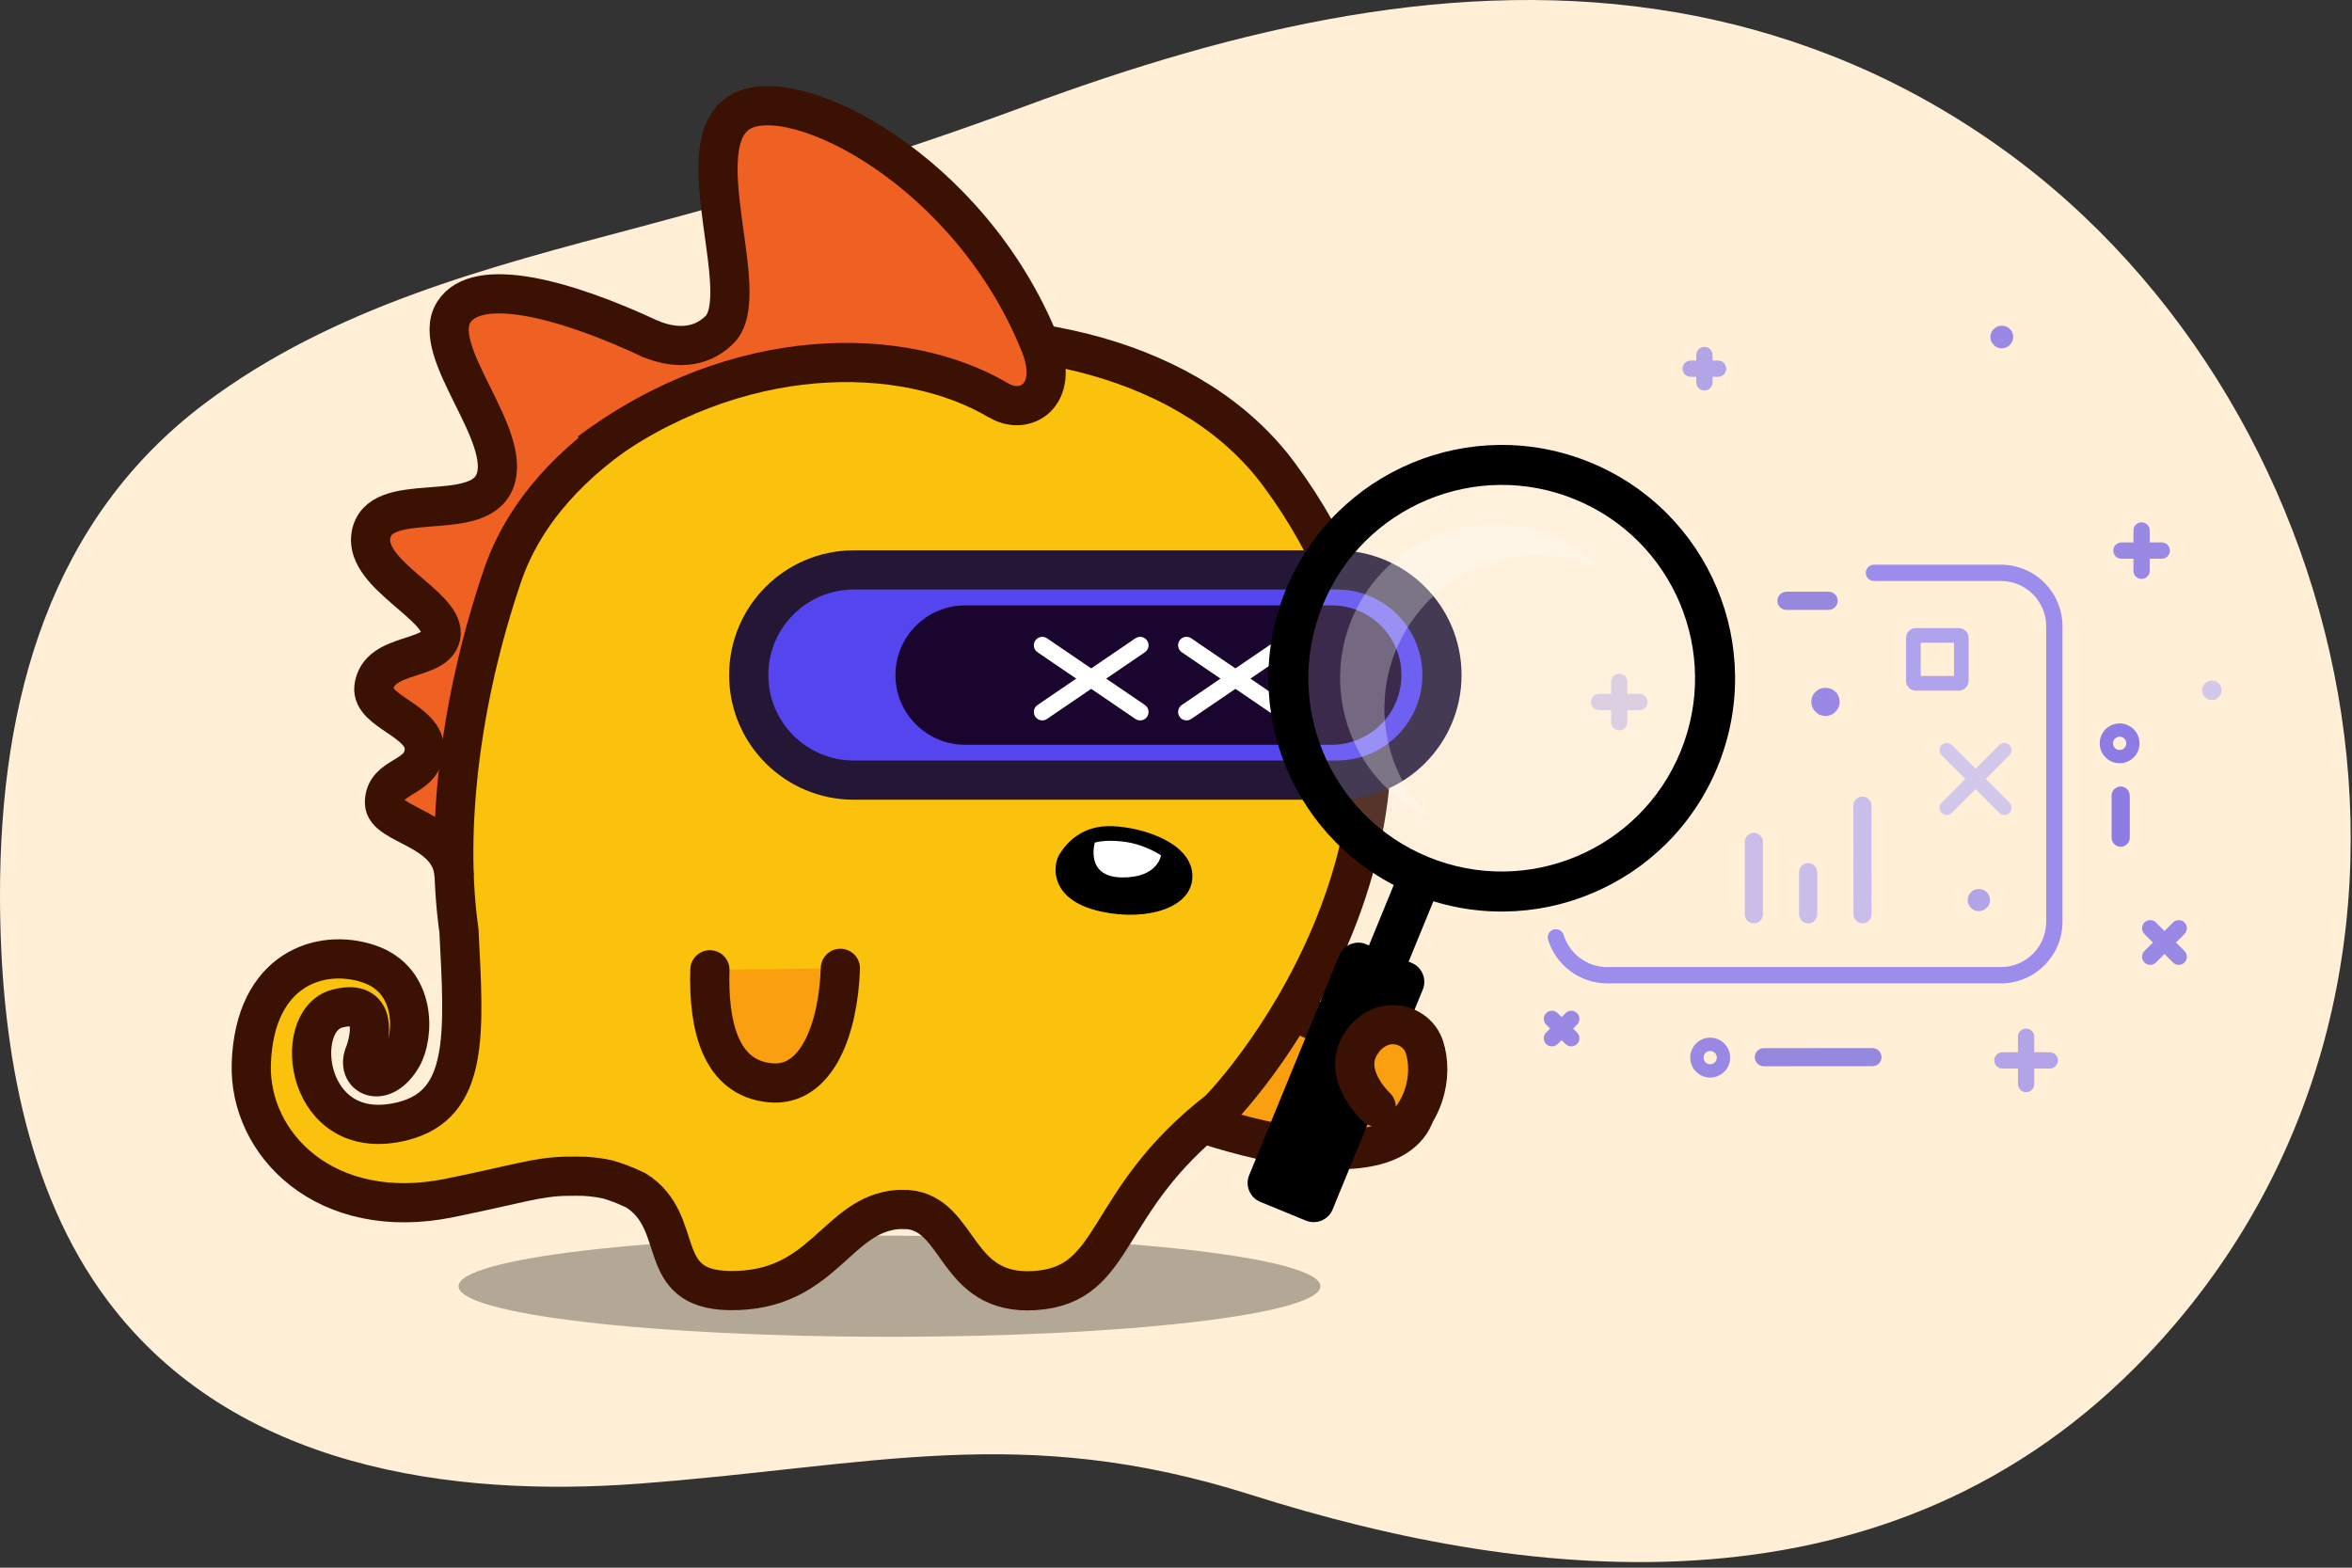 <svg width="300" height="200" viewBox="0 0 300 200" fill="none" xmlns="http://www.w3.org/2000/svg">
<rect x="0" y="0" width="300" height="200" fill="#333333" stroke="none"/>
<g clip-path="url(#clip0_8449_19789)">
<path d="M213.819 1.583C185.95 -3.233 157.691 3.569 130.803 13.529C114.307 19.641 98.414 24.494 81.486 28.986C62.472 34.03 42.436 39.166 26.069 51.507C6.544 66.228 -0.025 89.065 7.06491e-05 114.253C0.017 132.569 3.133 151.807 13.737 165.947C29.846 187.425 57.773 191.056 81.453 189.282C111.162 187.059 130.242 181.392 159.536 190.691C195.852 202.217 241.363 207.066 273.852 172.907C317.925 126.565 302.032 52.425 255.386 18.98C248.555 14.081 241.197 10.063 233.51 7.059C226.982 4.508 220.413 2.717 213.819 1.578V1.583Z" fill="#FFEFD6"/>
<path opacity="0.3" d="M113.452 170.547C143.808 170.547 168.416 167.658 168.416 164.095C168.416 160.531 143.808 157.642 113.452 157.642C83.097 157.642 58.488 160.531 58.488 164.095C58.488 167.658 83.097 170.547 113.452 170.547Z" fill="black"/>
<path d="M144.15 121.824C148.808 123.125 186.225 133.932 179.868 143.298C173.905 152.078 144.948 141.657 135.84 135.312" fill="#F99F10"/>
<path d="M144.15 121.824C148.808 123.125 186.225 133.932 179.868 143.298C173.905 152.078 144.948 141.657 135.84 135.312" stroke="#3A1103" stroke-width="5" stroke-miterlimit="10" stroke-linecap="round"/>
<path d="M90.939 47.8C77.739 38.597 60.848 36.532 57.877 39.835C55.467 42.511 64.571 57.17 63.096 61.454C61.625 65.738 48.711 62.967 47.298 68.414C46.629 71.002 56.535 77.248 56.269 80.863C56.003 84.478 48.353 83.455 47.792 88.134C47.414 91.279 54.395 91.973 54.129 95.721C53.863 99.469 48.823 98.784 49.043 102.415C49.222 105.361 54.732 103.421 56.207 108.374C57.678 113.327 90.944 47.8 90.944 47.8H90.939Z" fill="#EF6122"/>
<path d="M32.053 135.702C32.456 123.585 40.911 120.897 47.053 122.966C53.19 125.036 52.849 132.17 51.299 134.854C48.823 139.138 45.187 137.289 46.546 134.289C47.551 131.409 47.738 127.412 42.981 128.684C37.068 130.267 38.908 146.164 51.357 143.04C59.884 140.9 59.215 131.871 58.537 118.703C56.722 105.964 58.687 89.26 64.105 73.404C75.083 41.276 141.212 30.835 163.163 60.552C191.68 99.153 160.234 136.857 155.397 141.673C140.331 153.365 142.774 163.944 131.979 164.646C121.72 165.315 122.564 154.89 115.778 154.308C115.379 154.308 114.981 154.308 114.582 154.3C106.616 154.886 105.079 164.821 93.067 164.646C83.277 164.505 87.636 155.954 81.096 151.853C79.724 151.204 78.536 150.747 77.439 150.448C76.575 150.265 75.615 150.132 74.531 150.066C74.281 150.049 72.773 150.058 72.332 150.058C68.447 150.128 66.116 151.047 57.337 152.833C41.518 156.049 31.712 145.952 32.053 135.702Z" fill="#FAC20C" stroke="#3A1103" stroke-width="5" stroke-miterlimit="10"/>
<path d="M75.229 56.003C97.717 40.072 123.89 48.773 127.235 50.984C130.58 53.194 135.321 50.568 132.657 43.932C123.732 21.711 100.704 10.409 94.505 14.236C87.574 18.515 96.292 37.604 91.763 42.079C88.127 45.669 85.65 42.927 79.468 40.853C73.883 38.98 75.229 56.003 75.229 56.003Z" fill="#EF6122"/>
<path d="M108.906 99.524H170.519C177.921 99.524 183.923 93.523 183.923 86.12V86.115C183.923 78.712 177.921 72.711 170.519 72.711H108.906C101.503 72.711 95.502 78.712 95.502 86.115V86.12C95.502 93.523 101.503 99.524 108.906 99.524Z" fill="#5545EF" stroke="#231735" stroke-width="5" stroke-miterlimit="10"/>
<path d="M123.108 95.015H169.861C174.772 95.015 178.753 91.034 178.753 86.123C178.753 81.213 174.772 77.231 169.861 77.231H123.108C118.197 77.231 114.216 81.213 114.216 86.123C114.216 91.034 118.197 95.015 123.108 95.015Z" fill="#19052D"/>
<path d="M107.19 123.536C106.932 131.364 104.136 138.64 98.331 138.146C91.92 137.601 90.329 130.949 90.549 123.723" fill="#F99F10"/>
<path d="M107.19 123.536C106.932 131.364 104.136 138.64 98.331 138.146C91.92 137.601 90.329 130.949 90.549 123.723" stroke="#3A1103" stroke-width="5" stroke-miterlimit="10" stroke-linecap="round"/>
<path d="M83.198 43.346C71.862 38.011 60.806 35.181 57.876 39.835C54.71 44.867 65.505 55.554 63.095 61.454C60.843 66.972 48.124 62.235 47.297 68.414C46.637 73.359 56.534 77.248 56.268 80.863C56.002 84.478 48.257 83.003 47.692 87.686C47.314 90.831 54.394 91.974 54.124 95.722C53.858 99.469 49.038 98.78 49.038 102.415C49.038 105.374 57.677 105.627 57.922 111.781" stroke="#3A1103" stroke-width="5" stroke-miterlimit="10"/>
<path d="M127.235 50.983C130.58 53.194 135.321 50.568 132.657 43.932C123.732 21.71 101.386 10.367 94.505 14.235C87.283 18.295 96.292 37.604 91.763 42.079C89.232 44.58 85.908 44.472 82.862 43.192" stroke="#3A1103" stroke-width="5" stroke-miterlimit="10"/>
<path d="M127.367 51.083C115.338 43.953 94.068 43.575 75.199 57.686" stroke="#3A1103" stroke-width="5" stroke-miterlimit="10"/>
<path d="M141.856 105.399C146.011 105.553 152.281 107.688 152.086 111.976C151.89 116.269 145.138 117.669 139.491 116.048C133.845 114.428 134.277 110.319 135.166 108.927C136.055 107.535 138 105.258 141.86 105.399H141.856Z" fill="black"/>
<path d="M143.418 107.389C146.094 107.734 148.084 109.126 148.084 109.126C148.084 109.126 147.694 112.03 143.027 111.939C138.361 111.847 139.641 107.501 139.641 107.501C139.641 107.501 140.871 107.061 143.414 107.385L143.418 107.389Z" fill="white"/>
<g opacity="0.6">
<path fill-rule="evenodd" clip-rule="evenodd" d="M258.431 131.224C259.005 131.224 259.47 131.689 259.47 132.262V138.3C259.47 138.874 259.005 139.339 258.431 139.339C257.858 139.339 257.393 138.874 257.393 138.3V132.262C257.393 131.689 257.858 131.224 258.431 131.224Z" fill="#7F73F2"/>
<path fill-rule="evenodd" clip-rule="evenodd" d="M254.372 135.283C254.372 134.709 254.837 134.244 255.411 134.244H261.452C262.026 134.244 262.491 134.709 262.491 135.283C262.491 135.857 262.026 136.322 261.452 136.322H255.411C254.837 136.322 254.372 135.857 254.372 135.283Z" fill="#7F73F2"/>
<path fill-rule="evenodd" clip-rule="evenodd" d="M273.162 66.632C273.736 66.632 274.201 67.097 274.201 67.671V72.819C274.201 73.392 273.736 73.858 273.162 73.858C272.588 73.858 272.123 73.392 272.123 72.819V67.671C272.123 67.097 272.588 66.632 273.162 66.632Z" fill="#5545EF"/>
<path fill-rule="evenodd" clip-rule="evenodd" d="M269.552 70.243C269.552 69.669 270.017 69.204 270.591 69.204H275.735C276.308 69.204 276.773 69.669 276.773 70.243C276.773 70.817 276.308 71.282 275.735 71.282H270.591C270.017 71.282 269.552 70.817 269.552 70.243Z" fill="#5545EF"/>
<g opacity="0.4">
<path fill-rule="evenodd" clip-rule="evenodd" d="M206.535 85.949C207.109 85.949 207.574 86.414 207.574 86.988V92.132C207.574 92.706 207.109 93.171 206.535 93.171C205.961 93.171 205.496 92.706 205.496 92.132V86.988C205.496 86.414 205.961 85.949 206.535 85.949Z" fill="#5545EF"/>
<path fill-rule="evenodd" clip-rule="evenodd" d="M202.924 89.56C202.924 88.987 203.389 88.522 203.963 88.522H209.107C209.68 88.522 210.145 88.987 210.145 89.56C210.145 90.134 209.68 90.599 209.107 90.599H203.963C203.389 90.599 202.924 90.134 202.924 89.56Z" fill="#5545EF"/>
</g>
<path fill-rule="evenodd" clip-rule="evenodd" d="M273.525 117.691C273.93 117.285 274.588 117.285 274.994 117.691L278.633 121.326C279.039 121.732 279.04 122.389 278.634 122.795C278.229 123.201 277.571 123.202 277.165 122.796L273.525 119.16C273.119 118.755 273.119 118.097 273.525 117.691Z" fill="#5545EF"/>
<path fill-rule="evenodd" clip-rule="evenodd" d="M278.634 117.691C279.04 118.097 279.039 118.755 278.633 119.16L274.994 122.796C274.588 123.202 273.93 123.201 273.525 122.795C273.119 122.389 273.119 121.732 273.525 121.326L277.165 117.691C277.571 117.285 278.229 117.285 278.634 117.691Z" fill="#5545EF"/>
<path fill-rule="evenodd" clip-rule="evenodd" d="M197.211 129.251C197.617 128.845 198.275 128.845 198.681 129.251L201.153 131.723C201.559 132.129 201.559 132.786 201.153 133.192C200.747 133.598 200.089 133.598 199.684 133.192L197.211 130.72C196.806 130.314 196.806 129.656 197.211 129.251Z" fill="#5545EF"/>
<path fill-rule="evenodd" clip-rule="evenodd" d="M201.153 129.251C201.559 129.656 201.559 130.314 201.153 130.72L198.681 133.192C198.275 133.598 197.617 133.598 197.211 133.192C196.806 132.786 196.806 132.129 197.211 131.723L199.684 129.251C200.089 128.845 200.747 128.845 201.153 129.251Z" fill="#5545EF"/>
<path fill-rule="evenodd" clip-rule="evenodd" d="M214.611 47.037C214.611 46.463 215.076 45.998 215.65 45.998H219.145C219.718 45.998 220.183 46.463 220.183 47.037C220.183 47.611 219.718 48.076 219.145 48.076H215.65C215.076 48.076 214.611 47.611 214.611 47.037Z" fill="#7F73F2"/>
<path fill-rule="evenodd" clip-rule="evenodd" d="M217.4 44.253C217.974 44.253 218.439 44.718 218.439 45.292V48.786C218.439 49.36 217.974 49.825 217.4 49.825C216.826 49.825 216.361 49.36 216.361 48.786V45.292C216.361 44.718 216.826 44.253 217.4 44.253Z" fill="#7F73F2"/>
<path d="M253.288 99.374L256.313 96.345C256.67 95.988 256.67 95.406 256.313 95.044C255.955 94.687 255.374 94.687 255.012 95.044L251.987 98.073L248.958 95.049C248.601 94.691 248.019 94.691 247.658 95.049C247.3 95.406 247.3 95.988 247.658 96.349L250.687 99.374L247.662 102.403C247.304 102.76 247.304 103.342 247.662 103.704C247.84 103.882 248.077 103.974 248.31 103.974C248.543 103.974 248.78 103.882 248.958 103.704L251.983 100.675L255.012 103.699C255.191 103.878 255.428 103.97 255.66 103.97C255.893 103.97 256.13 103.878 256.309 103.699C256.666 103.342 256.666 102.76 256.309 102.399L253.28 99.374H253.288Z" fill="#B4ADF8"/>
<path d="M231.79 116.639V111.263C231.785 110.623 231.266 110.107 230.631 110.107C229.995 110.107 229.476 110.623 229.476 111.263V116.639C229.48 117.279 229.999 117.794 230.635 117.794C231.271 117.794 231.79 117.279 231.79 116.639Z" fill="#A59DF7"/>
<path d="M269.339 101.498V106.875C269.343 107.515 269.862 108.03 270.498 108.03C271.134 108.03 271.653 107.515 271.653 106.875V101.498C271.649 100.858 271.13 100.343 270.494 100.343C269.858 100.343 269.339 100.858 269.339 101.498Z" fill="#402EED"/>
<path d="M233.244 75.491H227.867C227.227 75.495 226.712 76.015 226.712 76.65C226.712 77.286 227.227 77.806 227.867 77.806H233.244C233.884 77.802 234.399 77.282 234.399 76.646C234.399 76.011 233.884 75.491 233.244 75.491Z" fill="#5041E4"/>
<path d="M236.397 102.782L236.406 116.635C236.406 117.275 236.921 117.79 237.561 117.79C238.201 117.79 238.716 117.275 238.716 116.635L238.708 102.782C238.708 102.142 238.192 101.627 237.553 101.627C236.913 101.627 236.397 102.142 236.397 102.782Z" fill="#A59DF7"/>
<path d="M238.833 133.712L224.979 133.72C224.339 133.72 223.824 134.235 223.824 134.875C223.824 135.515 224.339 136.03 224.979 136.03L238.833 136.022C239.472 136.022 239.988 135.507 239.988 134.867C239.988 134.227 239.472 133.712 238.833 133.712Z" fill="#5041E4"/>
<path d="M249.847 80.128H244.371C243.681 80.128 243.12 80.693 243.12 81.383V86.859C243.12 87.553 243.685 88.11 244.375 88.11H249.851C250.541 88.11 251.102 87.549 251.102 86.855V81.379C251.102 80.689 250.537 80.128 249.847 80.128ZM249.232 86.24H244.99V82.002H249.232V86.24Z" fill="#7C6FFD"/>
<path d="M224.863 116.643V107.406C224.859 106.766 224.34 106.251 223.704 106.251C223.068 106.251 222.549 106.766 222.549 107.406V116.643C222.553 117.283 223.072 117.798 223.708 117.798C224.344 117.798 224.863 117.283 224.863 116.643Z" fill="#A59DF7"/>
<path d="M218.136 132.379C219.54 132.379 220.683 133.522 220.683 134.926C220.683 136.33 219.54 137.473 218.136 137.473C216.732 137.473 215.589 136.33 215.589 134.926C215.589 133.522 216.732 132.379 218.136 132.379ZM218.136 135.774C218.605 135.774 218.984 135.391 218.984 134.926C218.984 134.461 218.601 134.078 218.136 134.078C217.671 134.078 217.288 134.461 217.288 134.926C217.288 135.391 217.671 135.774 218.136 135.774Z" fill="#5545EF"/>
<path d="M272.9 94.833C272.9 96.233 271.761 97.371 270.361 97.371C268.961 97.371 267.822 96.233 267.822 94.833C267.822 93.432 268.961 92.294 270.361 92.294C271.761 92.294 272.9 93.432 272.9 94.833ZM269.518 94.833C269.518 95.298 269.896 95.68 270.365 95.68C270.835 95.68 271.212 95.302 271.212 94.833C271.212 94.363 270.835 93.985 270.365 93.985C269.896 93.985 269.518 94.363 269.518 94.833Z" fill="#402EED"/>
<path d="M252.402 116.236C252.232 116.236 252.032 116.207 251.862 116.124C251.692 116.065 251.521 115.953 251.409 115.812C251.268 115.7 251.156 115.529 251.098 115.359C251.01 115.189 250.985 115.018 250.985 114.819C250.985 114.449 251.127 114.079 251.409 113.826C251.521 113.685 251.692 113.572 251.862 113.514C252.203 113.373 252.602 113.373 252.942 113.514C253.113 113.572 253.283 113.685 253.395 113.826C253.678 114.079 253.823 114.449 253.823 114.819C253.823 115.018 253.794 115.189 253.711 115.359C253.653 115.529 253.541 115.7 253.399 115.812C253.287 115.953 253.117 116.07 252.947 116.124C252.776 116.207 252.606 116.236 252.406 116.236H252.402Z" fill="#7F73F2"/>
<path d="M232.844 91.342C232.371 91.342 231.902 91.163 231.578 90.798C231.216 90.474 231.033 90.004 231.033 89.531C231.033 89.057 231.212 88.591 231.578 88.263C232.23 87.578 233.46 87.578 234.108 88.263C234.291 88.409 234.436 88.629 234.506 88.845C234.615 89.065 234.652 89.314 234.652 89.535C234.652 89.784 234.615 90.004 234.506 90.22C234.436 90.441 234.291 90.657 234.108 90.802C233.784 91.168 233.314 91.346 232.84 91.346L232.844 91.342Z" fill="#5545EF"/>
<path d="M282.124 89.306C281.8 89.306 281.48 89.181 281.256 88.932C281.006 88.707 280.886 88.387 280.886 88.063C280.886 87.739 281.01 87.419 281.256 87.195C281.7 86.725 282.544 86.725 282.988 87.195C283.113 87.295 283.213 87.444 283.262 87.594C283.337 87.743 283.362 87.914 283.362 88.068C283.362 88.238 283.337 88.387 283.262 88.537C283.213 88.687 283.113 88.837 282.988 88.936C282.764 89.186 282.444 89.31 282.12 89.31L282.124 89.306Z" fill="#B4ADF8"/>
<path d="M255.332 44.439C255.158 44.439 254.954 44.41 254.78 44.322C254.605 44.264 254.431 44.147 254.314 44.002C254.023 43.74 253.878 43.362 253.878 42.984C253.878 42.781 253.907 42.606 253.994 42.431C254.052 42.257 254.169 42.083 254.314 41.966C254.838 41.413 255.827 41.413 256.35 41.966C256.496 42.083 256.612 42.257 256.67 42.431C256.757 42.606 256.787 42.781 256.787 42.984C256.787 43.362 256.641 43.74 256.35 44.002C256.234 44.147 256.059 44.264 255.885 44.322C255.71 44.41 255.507 44.439 255.332 44.439Z" fill="#5545EF"/>
<path d="M255.22 125.456H204.977C201.557 125.456 198.465 123.167 197.464 119.888C197.298 119.34 197.605 118.758 198.154 118.592C198.702 118.426 199.284 118.733 199.45 119.282C200.19 121.696 202.463 123.379 204.977 123.379H255.22C258.407 123.379 260.996 120.786 260.996 117.603V79.895C260.996 76.712 258.403 74.12 255.22 74.12H239.024C238.45 74.12 237.985 73.654 237.985 73.081C237.985 72.507 238.45 72.042 239.024 72.042H255.22C259.55 72.042 263.073 75.566 263.073 79.895V117.603C263.073 121.933 259.55 125.456 255.22 125.456Z" fill="#5A49FA"/>
</g>
<path fill-rule="evenodd" clip-rule="evenodd" d="M164.709 81.715C165.044 82.206 164.917 82.876 164.426 83.21L151.948 91.72C151.457 92.055 150.788 91.928 150.453 91.437C150.118 90.946 150.245 90.277 150.736 89.942L163.213 81.432C163.704 81.097 164.374 81.224 164.709 81.715Z" fill="white"/>
<path fill-rule="evenodd" clip-rule="evenodd" d="M150.453 81.715C150.788 81.224 151.457 81.097 151.948 81.432L164.426 89.942C164.917 90.277 165.044 90.946 164.709 91.437C164.374 91.928 163.704 92.055 163.213 91.72L150.736 83.21C150.245 82.876 150.118 82.206 150.453 81.715Z" fill="white"/>
<path fill-rule="evenodd" clip-rule="evenodd" d="M146.315 81.715C146.649 82.206 146.523 82.876 146.032 83.211L133.55 91.72C133.059 92.055 132.389 91.928 132.054 91.437C131.719 90.946 131.846 90.277 132.337 89.942L144.819 81.432C145.31 81.097 145.98 81.224 146.315 81.715Z" fill="white"/>
<path fill-rule="evenodd" clip-rule="evenodd" d="M132.054 81.715C132.389 81.224 133.059 81.097 133.55 81.432L146.032 89.942C146.523 90.277 146.649 90.946 146.315 91.437C145.98 91.928 145.31 92.055 144.819 91.72L132.337 83.211C131.846 82.876 131.719 82.206 132.054 81.715Z" fill="white"/>
<path opacity="0.15" d="M190.949 112.022C205.067 112.022 216.511 100.578 216.511 86.46C216.511 72.342 205.067 60.898 190.949 60.898C176.832 60.898 165.387 72.342 165.387 86.46C165.387 100.578 176.832 112.022 190.949 112.022Z" fill="white"/>
<path d="M220.796 92.045C221.161 90.125 221.332 88.164 221.311 86.211C221.29 84.295 221.082 82.371 220.692 80.489C220.305 78.628 219.736 76.795 219.001 75.042C218.265 73.288 217.359 71.593 216.308 70.014C215.244 68.414 214.019 66.914 212.672 65.556C211.297 64.168 209.776 62.917 208.156 61.828C206.494 60.715 204.707 59.759 202.841 58.995C200.976 58.23 199.035 57.653 197.066 57.279C195.146 56.913 193.185 56.743 191.232 56.763C189.316 56.784 187.392 56.992 185.51 57.383C183.648 57.769 181.816 58.338 180.063 59.074C178.31 59.809 176.614 60.715 175.035 61.766C173.436 62.83 171.936 64.056 170.577 65.402C169.189 66.777 167.938 68.298 166.85 69.918C165.736 71.581 164.78 73.367 164.016 75.233C163.251 77.099 162.674 79.039 162.3 81.009C161.934 82.928 161.764 84.889 161.785 86.842C161.805 88.758 162.013 90.682 162.404 92.564C162.79 94.425 163.359 96.258 164.095 98.011C164.83 99.765 165.736 101.46 166.787 103.039C167.851 104.639 169.077 106.139 170.423 107.497C171.798 108.885 173.319 110.136 174.94 111.225C175.85 111.835 176.797 112.396 177.773 112.907L174.616 120.611L174.233 120.453C172.904 119.909 171.375 120.549 170.83 121.878L159.329 149.93C158.785 151.259 159.424 152.788 160.754 153.333L166.575 155.722C167.905 156.266 169.434 155.626 169.978 154.297L181.48 126.245C182.024 124.916 181.384 123.387 180.055 122.842L179.672 122.684L182.83 114.981C183.886 115.305 184.954 115.571 186.03 115.774C187.949 116.14 189.911 116.311 191.864 116.29C193.779 116.269 195.703 116.061 197.585 115.671C199.447 115.284 201.279 114.715 203.033 113.979C204.786 113.244 206.481 112.338 208.06 111.287C209.66 110.223 211.16 108.997 212.518 107.651C213.906 106.276 215.157 104.755 216.246 103.135C217.359 101.473 218.315 99.686 219.08 97.82C219.844 95.954 220.422 94.014 220.796 92.045ZM182.19 109.338C169.592 104.173 163.567 89.768 168.732 77.169C173.897 64.571 188.303 58.546 200.901 63.711C213.499 68.876 219.524 83.281 214.359 95.88C209.195 108.478 194.789 114.503 182.19 109.338Z" fill="black"/>
<path opacity="0.3" d="M179.361 102.582C180.325 103.251 181.331 103.816 182.361 104.29C175.742 97.721 174.579 87.162 180.076 79.234C185.573 71.306 195.874 68.697 204.342 72.594C203.536 71.797 202.655 71.053 201.691 70.384C192.799 64.218 180.591 66.424 174.425 75.316C168.259 84.208 170.465 96.416 179.357 102.582H179.361Z" fill="white"/>
<path d="M176.872 145.467C181.734 142.7 182.88 137.116 181.663 133.517C180.657 130.551 176.29 129.337 173.722 132.948C170.868 136.958 175.534 141.221 175.534 141.221" fill="#F99F10"/>
<path d="M176.872 145.467C181.734 142.7 182.88 137.116 181.663 133.517C180.657 130.551 176.29 129.337 173.722 132.948C170.868 136.958 175.534 141.221 175.534 141.221" stroke="#3A1103" stroke-width="5" stroke-miterlimit="10" stroke-linecap="round"/>
</g>
<defs>
<clipPath id="clip0_8449_19789">
<rect width="300" height="199.446" fill="white"/>
</clipPath>
</defs>
</svg>
